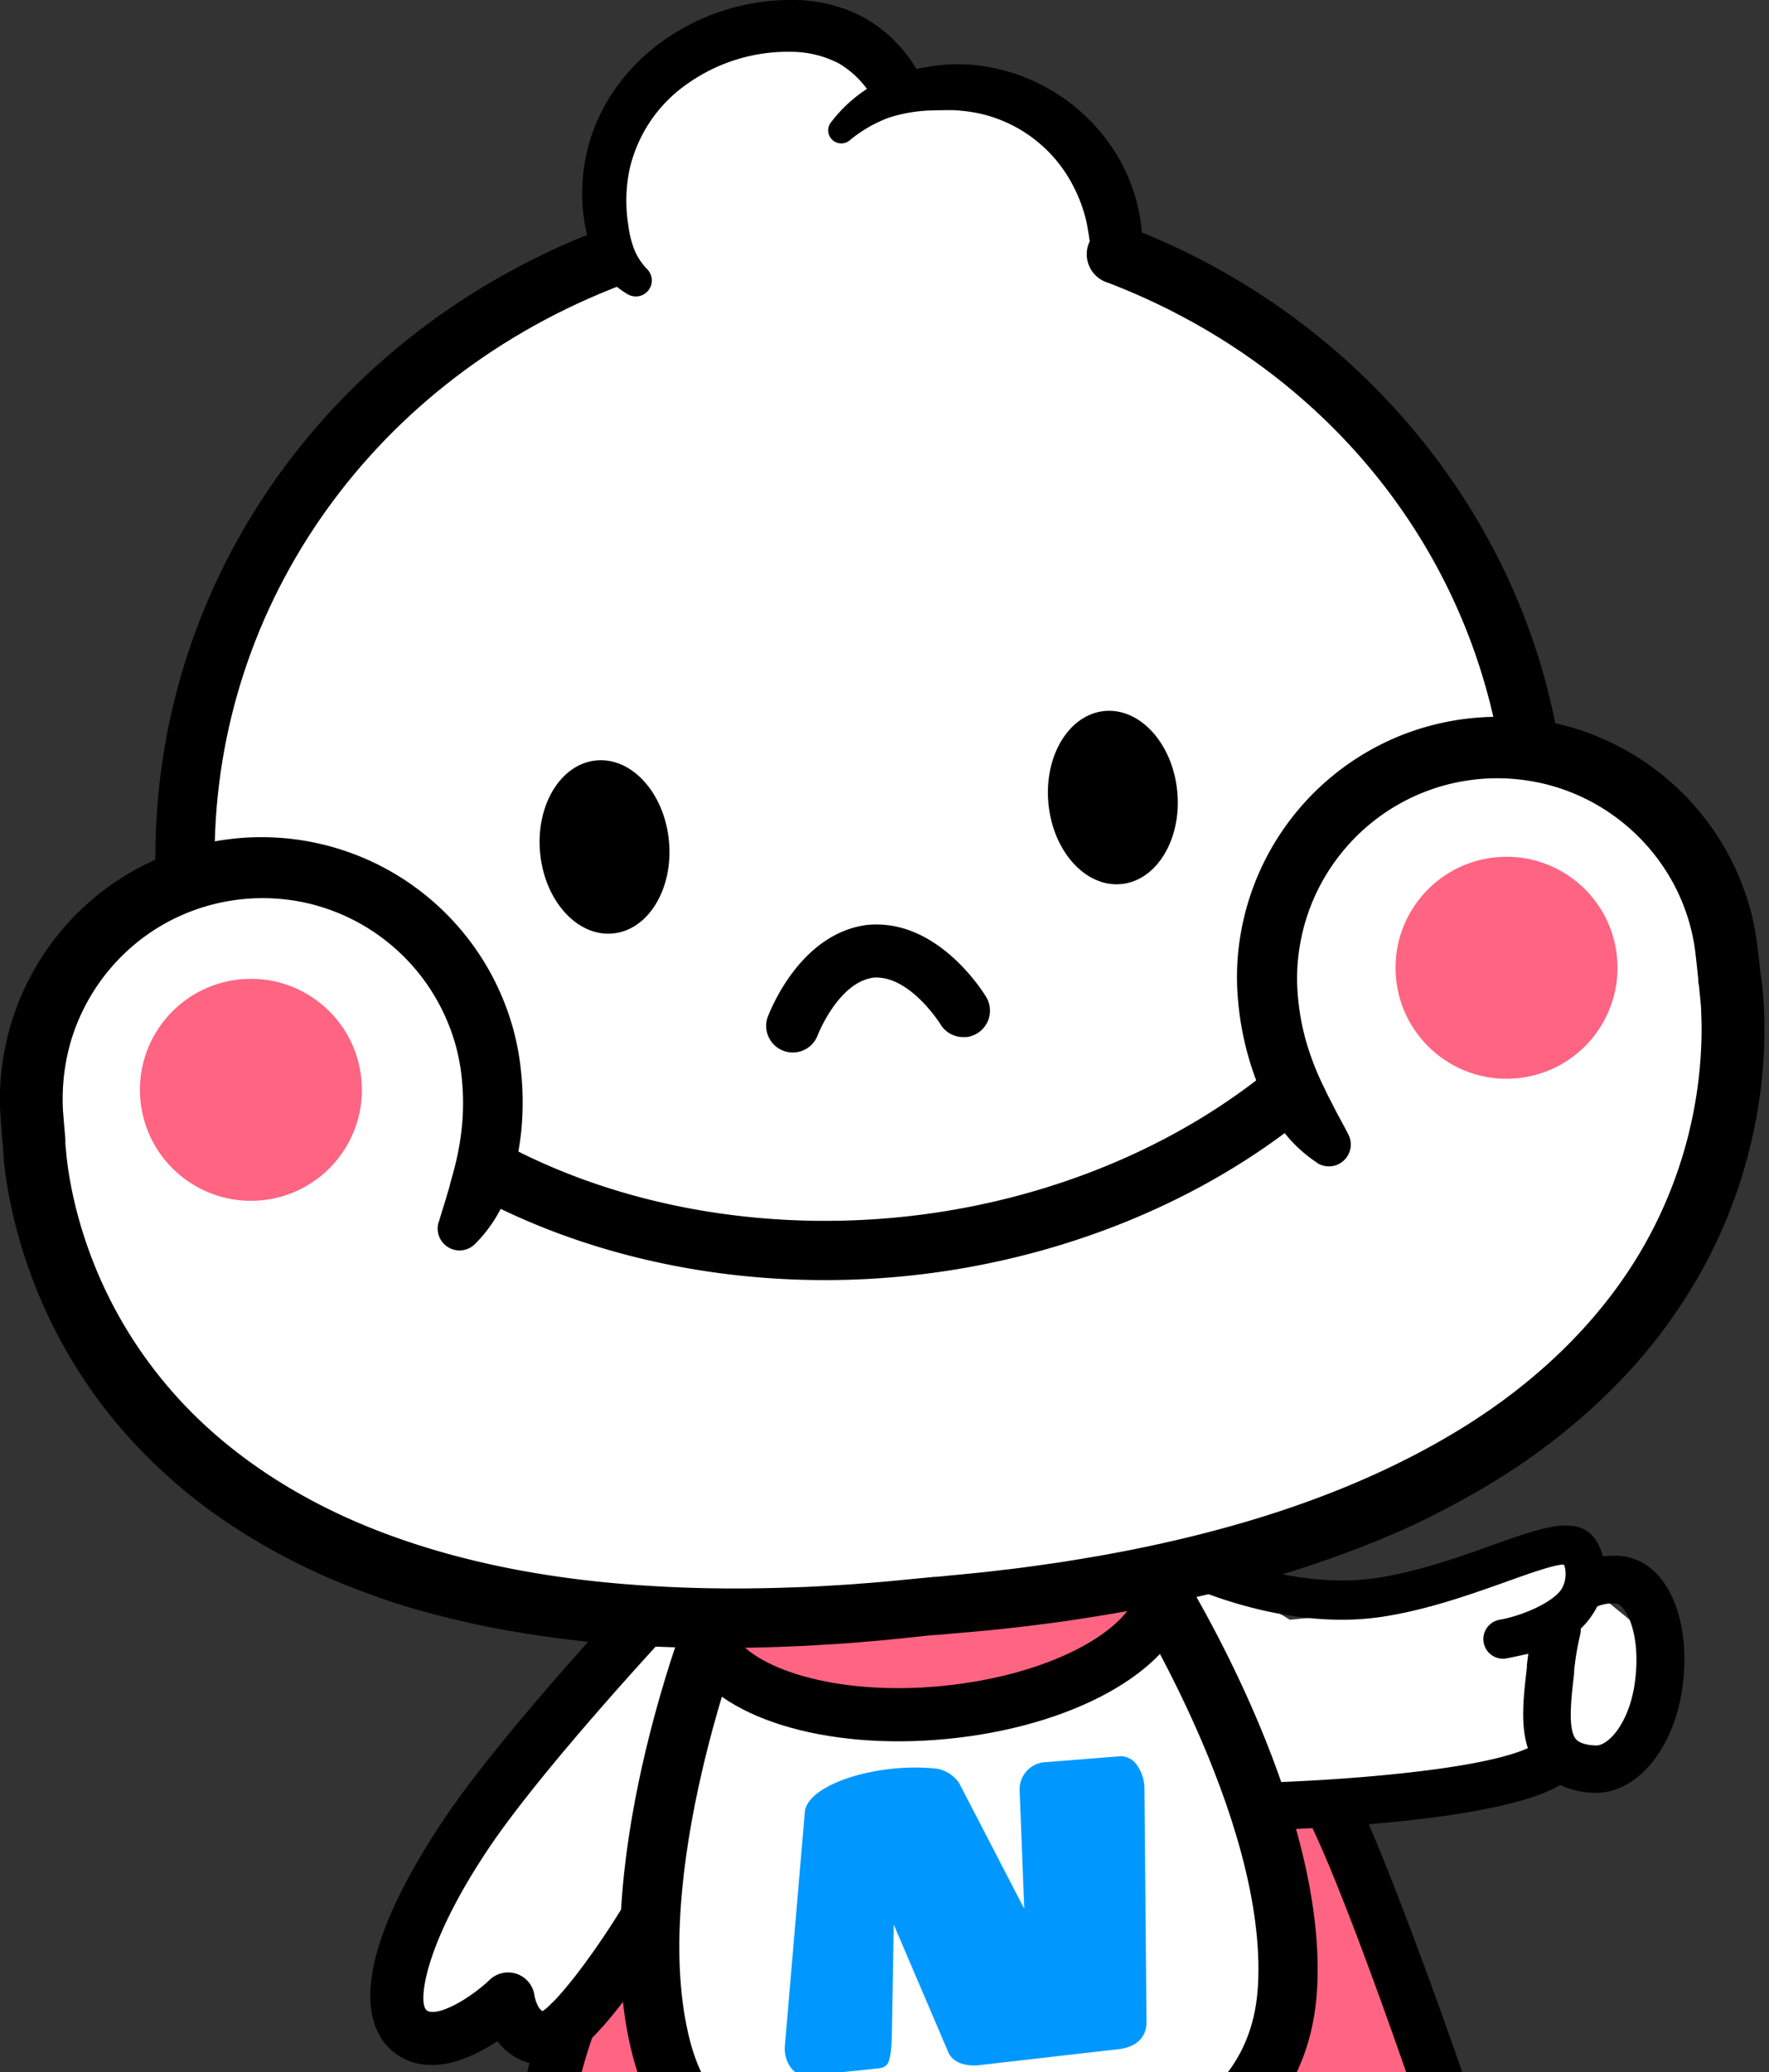 <svg id="图层_1" data-name="图层 1" xmlns="http://www.w3.org/2000/svg" xmlns:xlink="http://www.w3.org/1999/xlink" viewBox="0 0 297.74 348.72"><rect x="0" y="0" width="297.74" height="348.72" fill="#333333" stroke="none"/><defs><style>.cls-1{fill:none;}.cls-2{clip-path:url(#clip-path);}.cls-3{fill:#ff6482;}.cls-4{fill:#fff;}.cls-5{fill:#0098ff;}</style><clipPath id="clip-path"><rect class="cls-1" x="32.55" y="204.76" width="265.19" height="143.96"/></clipPath></defs><title>din_baby_thumb</title><g class="cls-2"><path class="cls-3" d="M87.3,399.27s11.94-8.79,19.71-6,26.31,5.06,26.31,5.06,42.74-.1,59.12-7.11,60-7.37,60-7.37l-18.3-67.46L195.06,286.6l-94.72,14S80.22,400.5,87.3,399.27Z"/><path class="cls-4" d="M270.62,269.61l-8.25-6.94-6.63.55-14.84,7.07L217.1,272.6l-16-9.7s-81,13.89-89.55,9.32c0,0-56.73,52.9-42.3,69.79,6.14,7.18,16.25-5.58,16.25-5.58s.29,6.29,4.76,6.76,17.94-19.27,17.94-19.27-4.33,29.72,19.87,42.66l6.18,37.27-6.31,14.92,5.42,2.24,23-9.38-.93-42.54,23.66-2.3s3.38,40,5.67,41.55,28.83,8.58,28.78,4-10.2-13.8-10.2-13.8,4.25-31.83-1.23-39.28c0,0,21.43-16.21,13-42.29l-1.3-11.27L231.2,304l22.28-4.53,14.14,1,7.58-11.31,1.07-14.94Z"/><path class="cls-3" d="M119,273.83l76.16-8.58A9.41,9.41,0,0,1,193,275.1c-4.38,4.32-23.06,12.21-31.86,12.88S119.61,288.08,119,273.83Z"/><path d="M168.36,374l-.52.05-1,.09c-12.84,1.25-51.74,5.05-60.35-28.15-8-30.67,9-74.17,9.75-76l9.27,3.66c-.17.42-16.5,42.33-9.37,69.84,5.73,22.08,29.52,22.69,49.64,20.74h.09l.48,0,.48,0H167c20.12-2,43.35-7.14,44.72-29.91,1.71-28.42-22.4-66.35-22.64-66.73l8.39-5.38c1.07,1.66,26.1,41.08,24.2,72.71C219.61,368.57,181.66,372.68,168.36,374Z"/><path d="M159.38,292.66c-20.64,2-38.71-3.62-43.94-13.69l7.95-4.13c3,5.77,17,10.67,35.13,8.91,18.47-1.8,31.19-9.39,32.8-15.7l8.67,2.22C197.14,281.4,180.44,290.61,159.38,292.66Z"/><path d="M92.24,347.52a6.49,6.49,0,0,1-1.08,0,9.79,9.79,0,0,1-7.43-4c-4.56,3-11.44,6.1-17.06,2.16-3.75-2.63-10.48-11.74,8-39.43C84.2,292,105.08,269.59,106,268.64a4.48,4.48,0,1,1,6.54,6.11c-.21.23-21.28,22.83-30.39,36.47-11,16.44-11.83,26.07-10.31,27.13,1.67,1.17,7.06-1.81,10.59-5.16a4.48,4.48,0,0,1,7.53,2.68h0s.38,2.08,1.35,2.6c2.61-1.65,9-10,14.2-18.7a4.48,4.48,0,0,1,7.68,4.61C101,344.64,94.94,347.26,92.24,347.52Zm-1.33-8.84Z"/><path d="M130.34,402.66a38.64,38.64,0,0,1-19.88-3.83c-5-2.35-12,1.25-16.69,3.63-3.8,1.95-6.31,3.23-9,2.06a5.07,5.07,0,0,1-2.85-3.28c-1.4-4.88,3.74-46.84,9.79-62.4a4.45,4.45,0,0,1,8.3,3.23c-4.61,11.84-8.41,40-9.3,52,5.9-3,15.09-7.25,23.57-3.26,9,4.23,16,2.93,16,2.92a4.45,4.45,0,0,1,1.83,8.71A17.14,17.14,0,0,1,130.34,402.66Z"/><path class="cls-5" d="M188.63,293.62l-12.5,1a6.47,6.47,0,0,0-6.41,6.52l.45,11.65-7.07-13.7a7.65,7.65,0,0,0-5-3.34c-10.07-1.14-23.6,2.43-24.41,8.81l-3.38,39.66c-.2,3.39,1.86,6.78,5.25,7,0,0,8.74-.86,12.46-1.26s3.86-3.29,4.05-6.68l.19-10.51L158,346.43c1.31,2.41,4,3.27,6.58,3,0,0,19.88-2.29,23.87-2.74s6.44-3,6.41-6.52l-.35-39.26C194.48,297.36,192.2,293.59,188.63,293.62Z"/><path class="cls-4" d="M164.8,351.33c-3.75.37-6.9-1.13-8.45-4l-.08-.16-2.34-5.52,0,1.81c-.19,3.28-.46,7.78-5.73,8.36-3.72.4-12.48,1.27-12.48,1.27h-.3c-4.7-.28-7.26-4.78-7-9l3.39-39.71c1-8.17,16.38-11.67,26.5-10.52a9.48,9.48,0,0,1,6.49,4.32l3.2,6.2-.12-3.18a8.35,8.35,0,0,1,8.2-8.48l12.58-1a7,7,0,0,1,5.8,3.07,10.65,10.65,0,0,1,2,6.1l.35,39.26c0,4.56-3.13,7.86-8.08,8.41C184.67,349,164.8,351.33,164.8,351.33Zm-5.1-5.72c1.21,2.13,3.9,2,4.7,2,0,0,19.85-2.29,23.84-2.73,3-.34,4.76-2,4.73-4.63l-.35-39.26a6.91,6.91,0,0,0-1.24-3.9,3.41,3.41,0,0,0-2.67-1.53l-12.56,1a4.58,4.58,0,0,0-4.54,4.62l.78,20.06-11-21.23a5.92,5.92,0,0,0-3.59-2.33c-10.07-1.14-21.75,2.61-22.33,7.17l-3.38,39.59c-.13,2.2,1.11,4.7,3.35,4.93,1.22-.12,8.87-.88,12.28-1.25,1.81-.2,2.14-.87,2.37-4.83l.34-19.38Z"/><path d="M209.66,394.95a17.07,17.07,0,0,1-1.8.1,4.45,4.45,0,0,1,.12-8.9c.19,0,7.24-.12,15.18-6,7.43-5.46,17.08-3.21,23.45-1.42-4.63-15.29-19.05-57.43-26-71.66a4.45,4.45,0,1,1,8-3.91c7.3,14.9,28.75,76.24,28.34,81a5.07,5.07,0,0,1-2.17,3.76c-2.43,1.68-5.15.9-9.25-.28-5-1.44-12.62-3.62-17.07-.35A38.64,38.64,0,0,1,209.66,394.95Z"/><path d="M279.24,265.32a9.61,9.61,0,0,0-7.14-3.5,17.36,17.36,0,0,0-2.31.12,9.46,9.46,0,0,0-1.14-2.64c-2.84-4.46-8.71-2.38-17.64.8-5.54,2-12.45,4.43-19.37,5.48-14.94,2.25-30.51-5.39-30.67-5.47a3.3,3.3,0,0,0-3,5.91c.71.35,17.59,8.65,34.6,6.09,7.59-1.15,14.83-3.73,20.68-5.81,3.14-1.12,8.23-3,10-3a5.1,5.1,0,0,1-.23,3.77c-1,2.28-6.44,4.8-10.62,5.53a3.3,3.3,0,1,0,1.14,6.51c.39-.07,2.45-.51,3.69-.78-.09.67-.17,1.31-.24,1.9l0,.4c-.58,5-1.12,9.68.17,13.58-8.87,4-34.32,5.5-43.56,5.77a4,4,0,0,0-3.87,4.11,4,4,0,0,0,4.11,3.88c2.19-.06,10.61-.35,20.06-1.27,4.52-.44,9.27-1,13.69-1.79,6.94-1.21,11.93-2.7,14.86-4.43l.11-.07a14.64,14.64,0,0,0,5.54,1.3,9.94,9.94,0,0,0,2.23-.13c6.5-1.14,11.82-8.66,12.93-18.3C284.13,275.91,282.62,269.19,279.24,265.32Zm-10.72,28.44c-1.62-.08-2.76-.45-3.27-1.06-1.4-1.66-.82-6.68-.31-11.1l0-.41a47.26,47.26,0,0,1,1-6,3.91,3.91,0,0,0,.11-1.09,13.73,13.73,0,0,0,2.78-3.74,6.82,6.82,0,0,1,3-.5c.19,0,.65,0,1.3.76,1.53,1.76,2.78,6.09,2.12,11.81h0C274.5,289.61,270.8,293.89,268.53,293.76Z"/></g><path class="cls-4" d="M290.86,164.13l-.38-3.51a38.82,38.82,0,0,0-33.8-34.76l-.09-1h0v0h0c-6.59-38-33.5-68.38-68.93-82l-.15-.11c-.2-1.3-.42-2.7-.48-3.31A27.58,27.58,0,0,0,156.9,14.63a37.4,37.4,0,0,0-5.3.86L150,14.1c-4.46-7.61-11.39-10.7-21.08-9.76C112,6,97.68,20.39,101.67,39.09a17.54,17.54,0,0,0,.81,2.74l-2.21,2.07C57.48,61,29.37,101.65,30.64,147.42l-.25.77A38.83,38.83,0,0,0,5.27,188.34l.31,3.52s.9,94,147.7,78.62h0l3.69-.39.19,0h0L158,270C308.31,257.78,290.86,164.13,290.86,164.13Z"/><path d="M36.23,150.69l-10,.14-.07-5c-.67-46.63,28-88.4,72.94-106.41l4.63-1.85,3.71,9.25-4.63,1.85c-41.11,16.47-67.28,54.55-66.68,97Z"/><path d="M257.78,130a5,5,0,0,1-5.39-4.11c-6.15-35.54-30.78-64.81-65.88-78.3a5,5,0,1,1,3.58-9.3c37.83,14.54,65.47,47.46,72.13,85.91a5,5,0,0,1-4.06,5.76Z"/><path d="M105.68,49.54A13.25,13.25,0,0,1,101,45a17.86,17.86,0,0,1-2.29-5.87,30.44,30.44,0,0,1,4.09-23.06A33.42,33.42,0,0,1,111,7.31,37.11,37.11,0,0,1,133.25,0a25.32,25.32,0,0,1,12.26,3,24.13,24.13,0,0,1,9,9.07,4.4,4.4,0,0,1-7.57,4.48l0,0a16,16,0,0,0-5.67-5.83,17.45,17.45,0,0,0-8.06-2A29.23,29.23,0,0,0,115.84,14a24,24,0,0,0-9.92,14.69,25.94,25.94,0,0,0-.18,9.14,17.53,17.53,0,0,0,1,4.13,10.37,10.37,0,0,0,2.21,3.37l0,0a2.69,2.69,0,0,1-3.28,4.2Z"/><path d="M140,20.42A24,24,0,0,1,147,14.3a29.19,29.19,0,0,1,8.89-3,29.59,29.59,0,0,1,4.64-.49,30.7,30.7,0,0,1,4.76.29,31.86,31.86,0,0,1,23.1,15.67,30.36,30.36,0,0,1,3.35,9.08c.14.8.29,1.59.36,2.4l.2,2a6.44,6.44,0,0,1-.74,4.49,3.66,3.66,0,0,1-5.44,1.09l-.63-.5a5.48,5.48,0,0,1-1.92-3.78c-.13-.63-.27-1.72-.34-2.17s-.2-1.15-.3-1.73a25.34,25.34,0,0,0-2.39-6.53A23.43,23.43,0,0,0,164,18.93a30.69,30.69,0,0,0-3.56-.39c-1.21,0-2.36,0-3.69.05a25.52,25.52,0,0,0-7.2,1.23,22.94,22.94,0,0,0-6.45,3.72h0A2.2,2.2,0,0,1,140,20.42Z"/><path d="M152,214.8c-25,2.43-50.12-2.13-70.72-12.85a5,5,0,1,1,4.6-8.84c18.91,9.84,42.05,14,65.16,11.77s44.95-10.78,61.6-24a5,5,0,0,1,6.21,7.8C200.7,203.08,177,212.37,152,214.8Z"/><ellipse cx="101.75" cy="142.54" rx="10.89" ry="14.63" transform="translate(-13.31 10.51) rotate(-5.55)"/><ellipse cx="187.31" cy="134.22" rx="10.89" ry="14.63" transform="translate(-12.11 18.75) rotate(-5.55)"/><circle class="cls-3" cx="253.57" cy="162.86" r="18.68" transform="translate(-14.57 25.3) rotate(-5.55)"/><circle class="cls-3" cx="42.24" cy="183.41" r="18.68" transform="translate(-17.55 4.95) rotate(-5.55)"/><path d="M73.93,205.42c.4-1.41.85-2.73,1.24-4.07.18-.68.42-1.33.57-2s.38-1.34.54-2A46,46,0,0,0,77.8,189a40.6,40.6,0,0,0-.19-8.5,32.71,32.71,0,0,0-2.07-8,33.82,33.82,0,0,0-24.35-20.62,33.93,33.93,0,0,0-16.42.62,33.39,33.39,0,0,0-14.14,8.28,33.82,33.82,0,0,0-8.56,14,34.55,34.55,0,0,0-1.46,8.11,34.92,34.92,0,0,0,0,4.14l.18,2.24.21,2.4q0,.12,0,.23V192c0,.23,0,.75.07,1.16l.12,1.33c.1.9.21,1.81.35,2.72.28,1.82.65,3.64,1.08,5.45A74.21,74.21,0,0,0,27.54,232.5c9.51,11.58,22.55,20,36.84,25.42s29.78,8.09,45.35,9c7.8.48,15.65.52,23.5.24q2.95-.08,5.89-.27c2-.11,3.93-.22,5.89-.39,3.94-.27,7.83-.71,11.93-1.08a4.87,4.87,0,0,1,.91,9.69h-.09c-3.86.38-7.92.87-12,1.18-2,.19-4,.33-6.08.45s-4.06.26-6.09.33c-8.13.36-16.3.38-24.48,0a187.36,187.36,0,0,1-24.48-2.81c-4.06-.72-8.1-1.67-12.12-2.72s-8-2.36-11.88-3.84a107.75,107.75,0,0,1-22.4-11.47,89.51,89.51,0,0,1-18.86-17,84.78,84.78,0,0,1-17-34c-.5-2.08-.93-4.18-1.26-6.31q-.25-1.6-.42-3.23L.55,194c0-.59-.07-1.07-.09-1.83l0,.41-.2-2.36-.19-2.53a45.52,45.52,0,0,1,0-5.41,45.06,45.06,0,0,1,2-10.66,44.28,44.28,0,0,1,11.29-18.27,43.94,43.94,0,0,1,71.58,15.5,42.76,42.76,0,0,1,2.64,10.44,50.56,50.56,0,0,1,.2,10.59A48.61,48.61,0,0,1,87,195.1a33.08,33.08,0,0,1-1.38,5.17,23.59,23.59,0,0,1-5.74,9.16,3.68,3.68,0,0,1-6.08-3.66Z"/><path d="M221.62,195.65a23.59,23.59,0,0,1-7.39-7.88,33.08,33.08,0,0,1-2.35-4.81,48.61,48.61,0,0,1-1.73-5,50.56,50.56,0,0,1-1.84-10.43,42.76,42.76,0,0,1,.58-10.76,44,44,0,0,1,25.8-32.54,44.06,44.06,0,0,1,56.06,19.3,45.05,45.05,0,0,1,4,10.08,45.53,45.53,0,0,1,1,5.32l.3,2.52.26,2.36-.06-.4c.13.76.19,1.23.27,1.82l.18,1.65q.14,1.64.21,3.25c.09,2.16.07,4.3,0,6.44a84.78,84.78,0,0,1-10.16,36.68,89.51,89.51,0,0,1-15.23,20.34,107.76,107.76,0,0,1-19.77,15.57c-3.55,2.2-7.21,4.19-10.92,6.06s-7.52,3.51-11.36,5A187.35,187.35,0,0,1,206,267.66c-7.94,2-16,3.55-24,4.76q-3,.48-6,.85c-2,.27-4,.52-6.05.73-4,.48-8.1.77-12,1.14h-.09a4.87,4.87,0,0,1-1-9.68c4.1-.43,8-.74,11.92-1.24,2-.21,3.91-.48,5.86-.75s3.9-.54,5.83-.87c7.76-1.23,15.45-2.79,23-4.76,15.1-3.92,29.75-9.54,42.76-17.6s24.15-18.85,31.25-32a74.21,74.21,0,0,0,8.85-32.12c.08-1.86.09-3.72,0-5.56,0-.92-.1-1.83-.18-2.73l-.14-1.33c0-.41-.12-.92-.16-1.15l0-.16c0-.08,0-.17,0-.24l-.25-2.4-.25-2.23a33,33,0,0,0-3.76-11.74,33.82,33.82,0,0,0-11.09-12.06,33.39,33.39,0,0,0-15.47-5.4,33.6,33.6,0,0,0-29.31,12.51,33.54,33.54,0,0,0-6.85,15,32.71,32.71,0,0,0-.48,8.29,40.62,40.62,0,0,0,1.45,8.37,46,46,0,0,0,3.08,7.86c.29.64.59,1.26.92,1.88s.64,1.23.95,1.86c.65,1.24,1.34,2.45,2,3.75l.16.31a3.68,3.68,0,0,1-5.26,4.77Z"/><path d="M162.56,174.52a4.48,4.48,0,0,1-4.28-2.15c-.06-.1-5.17-8.24-11.22-7.84-6,.76-9.46,9.74-9.49,9.84a4.48,4.48,0,0,1-8.43-3c.21-.59,5.27-14.38,17-15.73l.16,0c11.75-.93,19.37,11.63,19.69,12.16a4.48,4.48,0,0,1-3.41,6.75Z"/></svg>